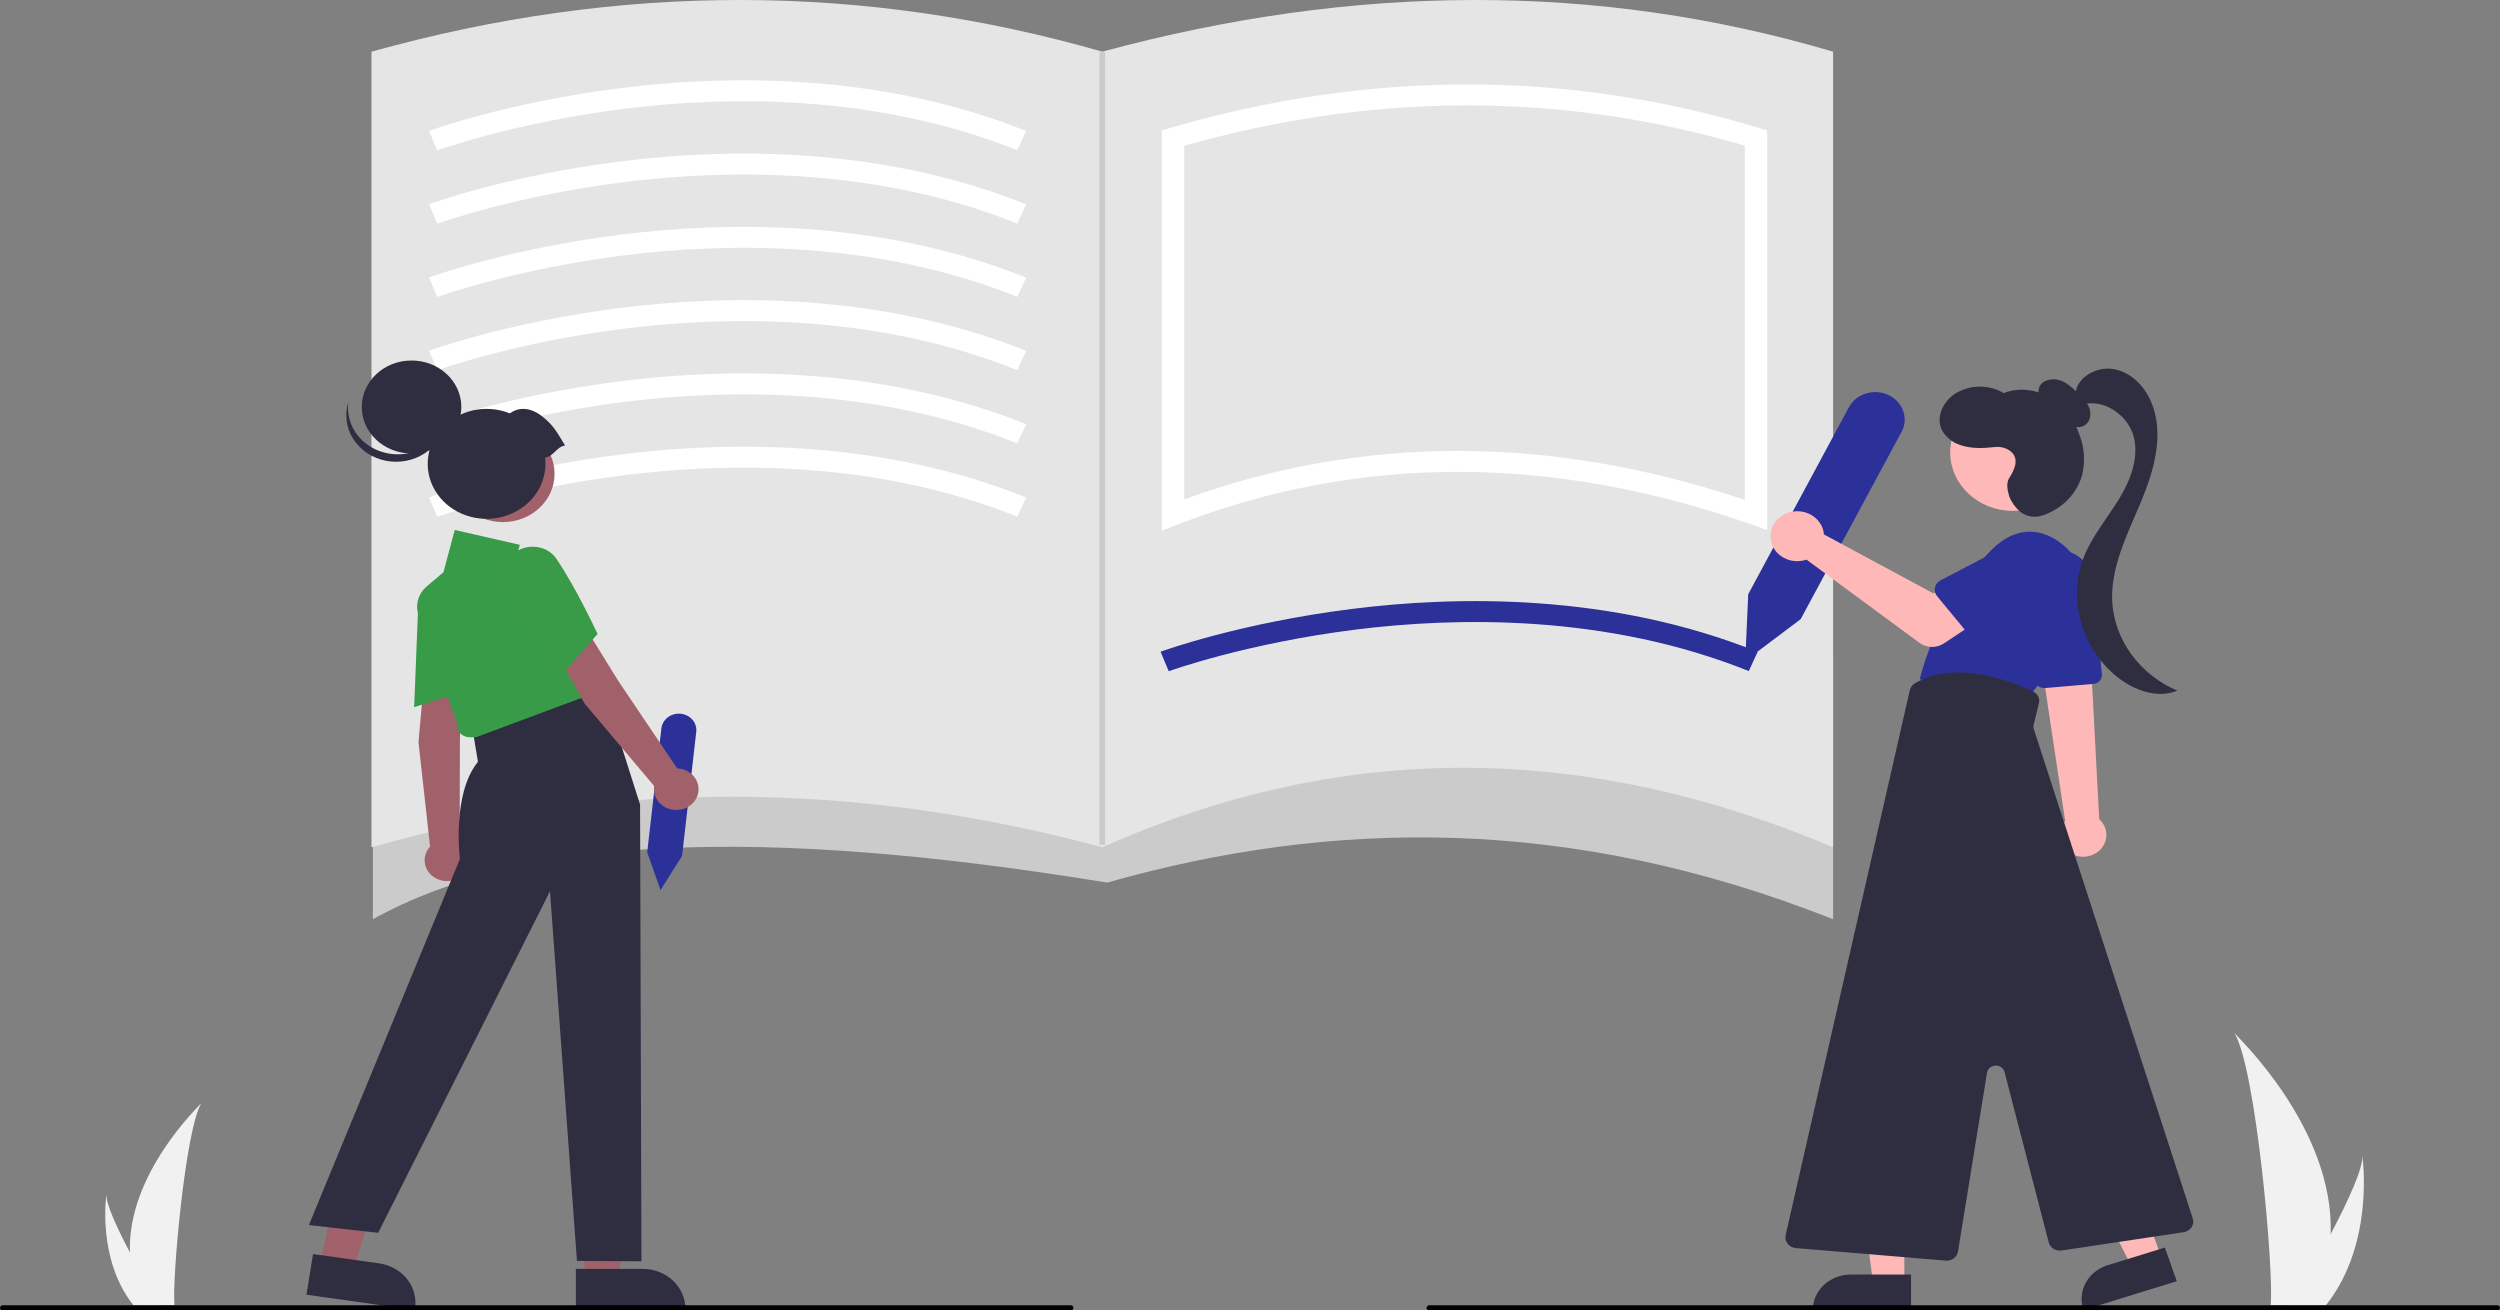 <svg width="868" height="455" viewBox="0 0 868 455" fill="none" xmlns="http://www.w3.org/2000/svg">
<rect x="0" y="0" width="868" height="455" fill="#808080" stroke="none"/>
<g clip-path="url(#clip0_63_292)">
<path d="M809.205 428.511C808.97 436.706 807.5 444.829 804.838 452.642C804.779 452.823 804.713 453.002 804.649 453.183H788.352C788.369 453.02 788.386 452.839 788.404 452.642C789.49 440.977 783.282 370.826 775.791 358.685C776.448 359.669 810.469 391.445 809.205 428.511Z" fill="#F1F1F1"/>
<path d="M807.982 452.642C807.846 452.823 807.704 453.004 807.559 453.183H795.332C795.425 453.029 795.532 452.847 795.657 452.642C797.676 449.238 803.655 439.061 809.204 428.511C815.165 417.173 820.639 405.406 820.178 401.146C820.321 402.107 824.447 431.39 807.982 452.642Z" fill="#F1F1F1"/>
<path d="M45.103 434.859C45.278 440.946 46.37 446.979 48.347 452.781C48.391 452.916 48.44 453.048 48.487 453.183H60.591C60.578 453.062 60.565 452.928 60.553 452.781C59.746 444.117 64.356 392.017 69.92 383C69.432 383.731 44.165 407.331 45.103 434.859Z" fill="#F1F1F1"/>
<path d="M46.012 452.781C46.113 452.915 46.218 453.05 46.326 453.183H55.407C55.338 453.068 55.258 452.933 55.166 452.781C53.666 450.253 49.226 442.694 45.104 434.859C40.677 426.438 36.612 417.699 36.954 414.536C36.848 415.249 33.783 436.997 46.012 452.781Z" fill="#F1F1F1"/>
<path d="M636.45 319.159C545.03 282.982 462.322 284.357 384.418 306.438C264.385 286.863 182.19 289.892 129.468 319.159V228.295H636.45V319.159Z" fill="#CBCBCB"/>
<path d="M636.45 294.171C552.226 258.537 468.105 256.236 382.715 294.171C295.256 270.657 210.707 270.903 128.981 294.171V17.946C215.872 -6.27 300.395 -5.689 382.715 17.946C469.672 -5.607 554.326 -6.354 636.45 17.946V294.171Z" fill="#E5E5E5"/>
<path d="M151.805 52.225L148.972 45.454C150.082 45.049 176.615 35.471 215.555 30.585C251.555 26.067 305.192 24.989 356.276 45.5L353.201 52.178C303.825 32.353 251.774 33.397 216.803 37.763C178.739 42.516 152.07 52.128 151.805 52.225Z" fill="white"/>
<path d="M151.805 77.667L148.972 70.896C150.082 70.491 176.615 60.913 215.555 56.027C251.555 51.51 305.192 50.431 356.276 70.942L353.201 77.62C303.825 57.795 251.774 58.838 216.803 63.205C178.739 67.958 152.07 77.57 151.805 77.667Z" fill="white"/>
<path d="M151.805 103.109L148.972 96.338C150.082 95.933 176.615 86.355 215.555 81.469C251.555 76.951 305.192 75.873 356.276 96.384L353.201 103.062C303.825 83.237 251.774 84.28 216.803 88.647C178.739 93.4 152.07 103.012 151.805 103.109Z" fill="white"/>
<path d="M151.805 128.55L148.972 121.78C150.082 121.374 176.615 111.797 215.555 106.911C251.555 102.394 305.192 101.314 356.276 121.826L353.201 128.504C303.825 108.679 251.774 109.722 216.803 114.089C178.739 118.842 152.07 128.454 151.805 128.55Z" fill="white"/>
<path d="M151.805 153.992L148.972 147.221C150.082 146.816 176.615 137.238 215.555 132.353C251.555 127.835 305.192 126.756 356.276 147.267L353.201 153.946C303.825 134.12 251.774 135.164 216.803 139.53C178.739 144.283 152.07 153.895 151.805 153.992Z" fill="white"/>
<path d="M151.805 179.434L148.972 172.663C150.082 172.258 176.615 162.68 215.555 157.795C251.555 153.278 305.192 152.198 356.276 172.709L353.201 179.388C303.825 159.562 251.774 160.606 216.803 164.972C178.739 169.725 152.07 179.337 151.805 179.434Z" fill="white"/>
<path d="M405.783 233.043L402.949 226.273C404.06 225.868 430.593 216.29 469.532 211.404C505.533 206.887 559.169 205.807 610.254 226.319L607.179 232.997C557.802 213.171 505.752 214.216 470.781 218.582C432.716 223.335 406.047 232.947 405.783 233.043Z" fill="#2C3099"/>
<path d="M403.394 184.216V45.258L406.125 44.461C475.355 24.269 544.248 24.273 610.891 44.473L613.582 45.289V184.031L608.315 182.174C538.963 157.734 471.829 157.719 408.777 182.131L403.394 184.216ZM506.117 156.548C538.701 156.548 571.928 162.219 605.797 173.562V50.584C542.435 31.925 476.982 31.935 411.178 50.613V173.393C441.414 162.27 473.619 156.556 506.117 156.548Z" fill="white"/>
<path d="M605.958 229.443L606.978 206.317L641.957 141.378C642.943 139.531 644.552 138.038 646.534 137.128C647.749 136.563 649.072 136.229 650.426 136.146C651.78 136.064 653.138 136.234 654.421 136.647C655.906 137.126 657.254 137.918 658.358 138.963C659.461 140.007 660.292 141.276 660.784 142.67C660.995 143.271 661.144 143.891 661.228 144.519C661.476 146.384 661.123 148.275 660.213 149.951L625.187 214.979L605.958 229.443Z" fill="#2C3099"/>
<path d="M650.891 136.582L612.921 207.074L610.026 205.715L646.749 137.536C648.037 136.934 649.451 136.608 650.891 136.582Z" fill="#2C3099"/>
<path d="M660.745 144.577L624.222 212.382L621.327 211.022L659.218 140.676C659.685 141.34 660.056 142.058 660.322 142.812C660.524 143.386 660.665 143.977 660.745 144.577Z" fill="#2C3099"/>
<path d="M657.109 138.526L618.719 209.797L615.824 208.438L654.262 137.077C654.671 137.208 655.071 137.365 655.457 137.547C656.041 137.822 656.594 138.15 657.109 138.526Z" fill="#2C3099"/>
<path d="M610.35 225.557L606.487 228.462L606.811 220.803C608.137 221.233 609.573 223.097 610.35 225.557Z" fill="#2C3099"/>
<path d="M229.334 309.031L224.709 295.932L229.636 252.862C229.771 251.639 230.333 250.492 231.234 249.596C231.785 249.043 232.448 248.597 233.184 248.286C233.921 247.975 234.717 247.804 235.525 247.783C236.461 247.759 237.391 247.937 238.241 248.304C239.091 248.67 239.839 249.215 240.427 249.896C240.68 250.191 240.902 250.507 241.09 250.841C241.647 251.833 241.875 252.957 241.744 254.07L236.81 297.198L229.334 309.031Z" fill="#2C3099"/>
<path d="M233.541 248.438L228.193 295.191L226.273 294.999L231.446 249.781C232.029 249.193 232.745 248.735 233.541 248.438Z" fill="#2C3099"/>
<path d="M240.833 250.968L235.689 295.939L233.769 295.747L239.106 249.091C239.515 249.37 239.883 249.698 240.201 250.066C240.442 250.347 240.654 250.649 240.833 250.968Z" fill="#2C3099"/>
<path d="M237.446 248.305L232.039 295.574L230.119 295.383L235.533 248.054C235.791 248.047 236.049 248.056 236.305 248.082C236.693 248.121 237.075 248.196 237.446 248.305Z" fill="#2C3099"/>
<path d="M230.91 306.004L229.408 308.381L227.868 304.045C228.705 304.025 229.924 304.784 230.91 306.004Z" fill="#2C3099"/>
<path d="M730.249 293.671C729.722 294.531 729.019 295.286 728.179 295.893C727.34 296.499 726.381 296.946 725.357 297.206C723.289 297.732 721.082 297.47 719.221 296.476C717.36 295.483 715.998 293.84 715.435 291.909C714.871 289.978 715.153 287.917 716.217 286.179C716.235 286.15 716.253 286.12 716.271 286.091C716.497 285.737 716.752 285.4 717.032 285.083L710.234 239.837L710.031 238.481L708.65 229.248L708.446 227.917L709.198 227.951L722.37 228.513L725.902 228.661L726.345 237.084L728.85 284.438C730.159 285.607 731.008 287.154 731.262 288.828C731.516 290.503 731.159 292.208 730.249 293.671Z" fill="#FFB8B8"/>
<path d="M710.07 238.891L726.796 237.459C727.663 237.382 728.463 236.988 729.021 236.363C729.578 235.738 729.849 234.932 729.773 234.122L726.675 201.644C726.376 198.516 724.758 195.627 722.178 193.613C719.598 191.598 716.266 190.624 712.916 190.903C709.566 191.182 706.472 192.693 704.315 195.102C702.158 197.511 701.114 200.622 701.413 203.75C701.434 203.974 701.462 204.197 701.497 204.419L706.513 236.275C706.628 237.005 707.02 237.672 707.618 238.154C708.215 238.637 708.979 238.903 709.769 238.904C709.869 238.906 709.97 238.902 710.07 238.891Z" fill="#2C3099"/>
<path d="M722.748 212.654C724.439 208.179 724.518 203.311 722.971 198.791C721.424 194.271 718.337 190.348 714.18 187.618C707.873 183.589 699.242 182.142 689.947 192.475C678.7 205.088 670.677 219.928 666.49 235.869L704.553 241.655C704.553 241.655 717.497 226.88 722.748 212.654Z" fill="#2C3099"/>
<path d="M661.185 445.419H650.332L645.169 406.333H661.186L661.185 445.419Z" fill="#FFB8B8"/>
<path d="M629.405 454.828H663.512V442.523H642.583C639.088 442.523 635.736 443.819 633.264 446.127C630.793 448.435 629.405 451.564 629.405 454.828Z" fill="#2F2E41"/>
<path d="M750.407 436.581L740.104 439.761L722.063 404.163L737.271 399.469L750.407 436.581Z" fill="#FFB8B8"/>
<path d="M723.394 454.828L755.778 444.833L751.642 433.149L731.77 439.283C728.452 440.307 725.705 442.52 724.134 445.435C722.563 448.351 722.297 451.729 723.394 454.828Z" fill="#2F2E41"/>
<path d="M698.853 177.37C710.861 177.37 720.595 168.28 720.595 157.068C720.595 145.856 710.861 136.767 698.853 136.767C686.846 136.767 677.112 145.856 677.112 157.068C677.112 168.28 686.846 177.37 698.853 177.37Z" fill="#FFB8B8"/>
<path d="M679.817 434.539L689.895 372.427C690.003 371.764 690.353 371.156 690.887 370.708C691.421 370.26 692.106 369.999 692.823 369.97C693.54 369.941 694.246 370.145 694.82 370.548C695.394 370.951 695.8 371.527 695.969 372.179L711.317 431.371C711.559 432.278 712.155 433.067 712.988 433.585C713.821 434.103 714.832 434.311 715.821 434.169L758.156 427.816C758.717 427.732 759.252 427.536 759.726 427.243C760.2 426.949 760.601 426.564 760.902 426.114C761.204 425.664 761.398 425.159 761.473 424.632C761.548 424.106 761.501 423.571 761.336 423.063L706.134 253.121C705.977 252.638 705.959 252.125 706.08 251.633L707.918 244.194C708.12 243.388 708.026 242.541 707.653 241.79C707.28 241.039 706.648 240.426 705.858 240.05C698.341 236.468 679.302 229.022 664.934 237.178C664.468 237.444 664.064 237.795 663.748 238.211C663.431 238.627 663.209 239.099 663.094 239.598L619.97 428.856C619.853 429.371 619.854 429.903 619.973 430.417C620.092 430.932 620.327 431.416 620.662 431.84C620.996 432.263 621.423 432.615 621.915 432.873C622.406 433.131 622.95 433.288 623.511 433.335L675.523 437.685C675.641 437.695 675.759 437.7 675.877 437.7C676.829 437.698 677.75 437.379 678.472 436.799C679.194 436.219 679.67 435.417 679.814 434.538L679.817 434.539Z" fill="#2F2E41"/>
<path d="M713.27 142.725C711.631 141.804 710.176 140.624 708.972 139.237C708.377 138.536 707.986 137.704 707.836 136.821C707.685 135.938 707.781 135.033 708.113 134.195C709.212 131.932 712.476 131.219 715.006 131.987C717.535 132.755 719.489 134.609 721.337 136.395C722.965 137.966 724.64 139.612 725.409 141.678C726.179 143.743 725.785 146.363 723.864 147.616C721.978 148.846 719.268 148.343 717.455 147.022C715.743 145.578 714.378 143.812 713.449 141.84L713.27 142.725Z" fill="#2F2E41"/>
<path d="M720.634 136.941C720.754 131.221 727.736 127.119 733.767 128.133C739.798 129.147 744.433 133.948 746.753 139.243C751.655 150.43 747.976 163.196 743.252 174.454C738.529 185.713 732.683 197.135 733.373 209.206C733.839 215.73 736.184 222.016 740.159 227.399C744.135 232.782 749.593 237.063 755.958 239.789C749.153 242.669 741.018 239.694 735.299 235.203C722.598 225.23 717.696 207.475 723.649 193.012C726.585 185.878 731.76 179.774 735.8 173.128C739.84 166.481 742.804 158.648 740.718 151.258C738.631 143.867 729.755 137.885 722.166 140.744L720.634 136.941Z" fill="#2F2E41"/>
<path d="M697.549 166.077C699.445 163.087 701.356 159.16 697.893 156.546C697.14 156.003 696.278 155.607 695.358 155.38C694.438 155.153 693.479 155.1 692.537 155.223C688.632 155.663 684.379 155.844 680.598 154.519C679.18 154.064 677.874 153.347 676.759 152.411C675.644 151.475 674.741 150.339 674.105 149.071C672.157 144.753 674.597 139.506 678.677 136.777C681.173 135.168 684.122 134.283 687.155 134.233C690.188 134.183 693.169 134.97 695.724 136.495C701.009 134.316 707.42 135.285 712.222 138.286C717.023 141.286 720.308 146.091 722.093 151.221C723.737 155.637 724.02 160.396 722.91 164.955C722.016 168.126 720.318 171.05 717.958 173.479C715.598 175.907 712.646 177.769 709.352 178.906C708.069 179.379 706.675 179.528 705.311 179.34C703.947 179.151 702.659 178.631 701.578 177.832C699.82 176.36 698.471 174.512 697.644 172.447C696.923 170.185 696.538 167.675 697.549 166.077Z" fill="#2F2E41"/>
<path d="M633.052 184.192C633.16 184.638 633.231 185.091 633.263 185.548L671.289 206.032L680.531 201.063L690.384 213.108L674.938 223.389C673.69 224.22 672.186 224.65 670.654 224.615C669.122 224.58 667.643 224.082 666.44 223.195L627.225 194.31C625.455 194.922 623.527 195.017 621.698 194.581C619.869 194.145 618.226 193.2 616.986 191.87C615.747 190.541 614.97 188.89 614.76 187.139C614.55 185.387 614.916 183.617 615.809 182.064C616.702 180.512 618.081 179.25 619.761 178.446C621.441 177.643 623.343 177.337 625.215 177.568C627.086 177.799 628.838 178.556 630.237 179.739C631.636 180.923 632.616 182.476 633.046 184.192L633.052 184.192Z" fill="#FFB8B8"/>
<path d="M672.561 207.002L684.851 221.875C685.201 222.298 685.644 222.646 686.15 222.894C686.656 223.142 687.214 223.286 687.785 223.315C688.356 223.345 688.928 223.259 689.46 223.064C689.992 222.868 690.473 222.568 690.87 222.184L704.783 208.693C705.953 207.885 706.941 206.869 707.69 205.703C708.439 204.538 708.935 203.246 709.148 201.901C709.361 200.556 709.288 199.186 708.933 197.867C708.578 196.549 707.948 195.309 707.079 194.219C706.21 193.128 705.119 192.209 703.868 191.513C702.618 190.817 701.233 190.358 699.792 190.162C698.352 189.967 696.884 190.039 695.473 190.374C694.062 190.71 692.736 191.302 691.571 192.116C691.451 192.2 691.332 192.286 691.216 192.374L673.767 201.484C673.267 201.745 672.834 202.104 672.496 202.535C672.158 202.967 671.924 203.461 671.809 203.985C671.695 204.508 671.702 205.049 671.831 205.57C671.961 206.091 672.209 206.579 672.558 207.002H672.561Z" fill="#2C3099"/>
<path d="M202.941 444.15L214.737 444.149L220.35 401.66L202.939 401.661L202.941 444.15Z" fill="#A0616A"/>
<path d="M199.931 440.553L223.164 440.552H223.165C227.092 440.552 230.858 442.009 233.634 444.602C236.411 447.194 237.971 450.711 237.971 454.377V454.826L199.932 454.828L199.931 440.553Z" fill="#2F2E41"/>
<path d="M111.084 439.381L122.749 441.028L135.1 399.799L119.808 397.37L111.084 439.381Z" fill="#A0616A"/>
<path d="M108.684 435.405L131.656 438.647C135.539 439.196 139.03 441.162 141.36 444.113C143.691 447.064 144.67 450.758 144.083 454.384L144.012 454.828L106.4 449.519L108.684 435.405Z" fill="#2F2E41"/>
<path d="M147.458 233.583L160.557 236.788L159.685 256.618L159.577 292.722C160.868 293.555 161.857 294.735 162.414 296.105C162.97 297.474 163.069 298.97 162.696 300.393C162.323 301.816 161.496 303.1 160.324 304.075C159.153 305.049 157.692 305.669 156.135 305.852C154.579 306.034 152.999 305.771 151.606 305.098C150.212 304.424 149.071 303.371 148.333 302.078C147.594 300.785 147.293 299.314 147.47 297.858C147.647 296.402 148.292 295.031 149.322 293.925L145.297 257.689L147.458 233.583Z" fill="#A0616A"/>
<path d="M145.178 210.87C145.25 208.954 145.912 207.097 147.084 205.523C148.256 203.948 149.889 202.722 151.788 201.991C153.565 201.249 155.536 201.007 157.458 201.296C159.38 201.584 161.17 202.391 162.609 203.616C163.642 204.479 164.462 205.541 165.011 206.73C165.56 207.919 165.824 209.205 165.786 210.499C165.82 222.116 163.012 239.048 162.983 239.218L162.939 239.487L143.793 245.507L145.178 210.87Z" fill="#389B48"/>
<path d="M179.411 243.846L208.695 236.768L222.232 279.337L222.713 437.926L200.319 437.795L190.958 309.438L131.298 428.042L107.242 425.347L159.685 298.206C159.685 298.206 156.798 275.743 165.94 264.512L164.015 252.831L179.411 243.846Z" fill="#2F2E41"/>
<path d="M159.666 254.437C159.256 253.972 158.959 253.431 158.794 252.849C158.629 252.268 158.599 251.66 158.708 251.067L145.351 213.648C144.727 211.899 144.661 210.018 145.16 208.235C145.659 206.451 146.703 204.841 148.163 203.6L153.961 198.679L157.891 184.001L180.477 189.157L178.616 196.107L188.837 194.372L210.367 239.147L165.365 255.944L163.148 255.976C162.482 255.977 161.823 255.84 161.221 255.573C160.619 255.307 160.087 254.919 159.666 254.437Z" fill="#389B48"/>
<path d="M191.014 222.844L203.919 219.015L214.534 236.209L235.11 266.776C236.678 266.836 238.189 267.339 239.444 268.219C240.699 269.099 241.638 270.313 242.137 271.702C242.637 273.091 242.673 274.589 242.241 275.998C241.809 277.406 240.929 278.659 239.718 279.59C238.507 280.522 237.021 281.088 235.458 281.214C233.895 281.34 232.327 281.02 230.963 280.296C229.599 279.572 228.502 278.478 227.818 277.16C227.134 275.841 226.895 274.36 227.132 272.911L202.987 244.295L191.014 222.844Z" fill="#A0616A"/>
<path d="M176.085 204.785C175.049 203.13 174.546 201.23 174.635 199.315C174.724 197.399 175.402 195.548 176.589 193.983C177.666 192.469 179.193 191.281 180.983 190.566C182.773 189.85 184.747 189.638 186.664 189.955C188.031 190.168 189.333 190.657 190.477 191.388C191.621 192.119 192.581 193.074 193.289 194.186C199.968 203.987 207.288 219.699 207.361 219.856L207.477 220.106L194.742 234.75L176.085 204.785Z" fill="#399B48"/>
<path d="M174.602 181.271C184.512 181.271 192.547 173.768 192.547 164.514C192.547 155.26 184.512 147.758 174.602 147.758C164.691 147.758 156.656 155.26 156.656 164.514C156.656 173.768 164.691 181.271 174.602 181.271Z" fill="#A0616A"/>
<path d="M142.889 157.446C152.435 157.446 160.174 150.219 160.174 141.305C160.174 132.391 152.435 125.165 142.889 125.165C133.342 125.165 125.603 132.391 125.603 141.305C125.603 150.219 133.342 157.446 142.889 157.446Z" fill="#2F2E41"/>
<path d="M127.979 154.671C130.216 156.181 132.808 157.169 135.538 157.551C138.268 157.934 141.056 157.701 143.67 156.871C146.283 156.041 148.646 154.639 150.56 152.782C152.475 150.925 153.885 148.666 154.673 146.196C154.374 148.41 153.588 150.542 152.363 152.458C151.138 154.373 149.5 156.031 147.555 157.326C145.609 158.621 143.396 159.526 141.057 159.982C138.718 160.439 136.303 160.437 133.965 159.978C131.626 159.519 129.415 158.612 127.471 157.315C125.526 156.018 123.891 154.358 122.669 152.441C121.446 150.524 120.662 148.391 120.367 146.177C120.072 143.963 120.271 141.715 120.953 139.577C120.566 142.45 121.014 145.367 122.25 148.023C123.486 150.679 125.465 152.975 127.979 154.671Z" fill="#2F2E41"/>
<path d="M196.196 154.689C193.178 149.644 192.023 147.537 188.133 144.47C184.692 141.757 180.46 140.96 177.046 143.531C173.008 141.901 168.514 141.532 164.233 142.477C159.952 143.422 156.112 145.632 153.283 148.777C150.454 151.923 148.787 155.837 148.53 159.937C148.272 164.038 149.438 168.107 151.855 171.539C154.271 174.972 157.809 177.585 161.942 178.99C166.076 180.396 170.585 180.519 174.799 179.341C179.013 178.164 182.709 175.748 185.335 172.453C187.962 169.158 189.381 165.16 189.381 161.052C189.378 160.331 189.331 159.61 189.242 158.894C192.209 158.505 193.228 155.078 196.196 154.689Z" fill="#2F2E41"/>
<path d="M371.722 455H0.973C0.715 455 0.468 454.904 0.285 454.734C0.103 454.563 0 454.332 0 454.091C0 453.85 0.103 453.619 0.285 453.449C0.468 453.278 0.715 453.183 0.973 453.183H371.722C371.98 453.183 372.228 453.278 372.41 453.449C372.593 453.619 372.695 453.85 372.695 454.091C372.695 454.332 372.593 454.563 372.41 454.734C372.228 454.904 371.98 455 371.722 455Z" fill="black"/>
<path d="M867.027 455H496.278C496.02 455 495.772 454.904 495.59 454.734C495.407 454.563 495.305 454.332 495.305 454.091C495.305 453.85 495.407 453.619 495.59 453.449C495.772 453.278 496.02 453.183 496.278 453.183H867.027C867.285 453.183 867.533 453.278 867.715 453.449C867.897 453.619 868 453.85 868 454.091C868 454.332 867.897 454.563 867.715 454.734C867.533 454.904 867.285 455 867.027 455Z" fill="black"/>
<path d="M383.688 17.945H381.742V293.297H383.688V17.945Z" fill="#CBCBCB"/>
</g>
<defs>
<clipPath id="clip0_63_292">
<rect width="868" height="455" fill="white"/>
</clipPath>
</defs>
</svg>
